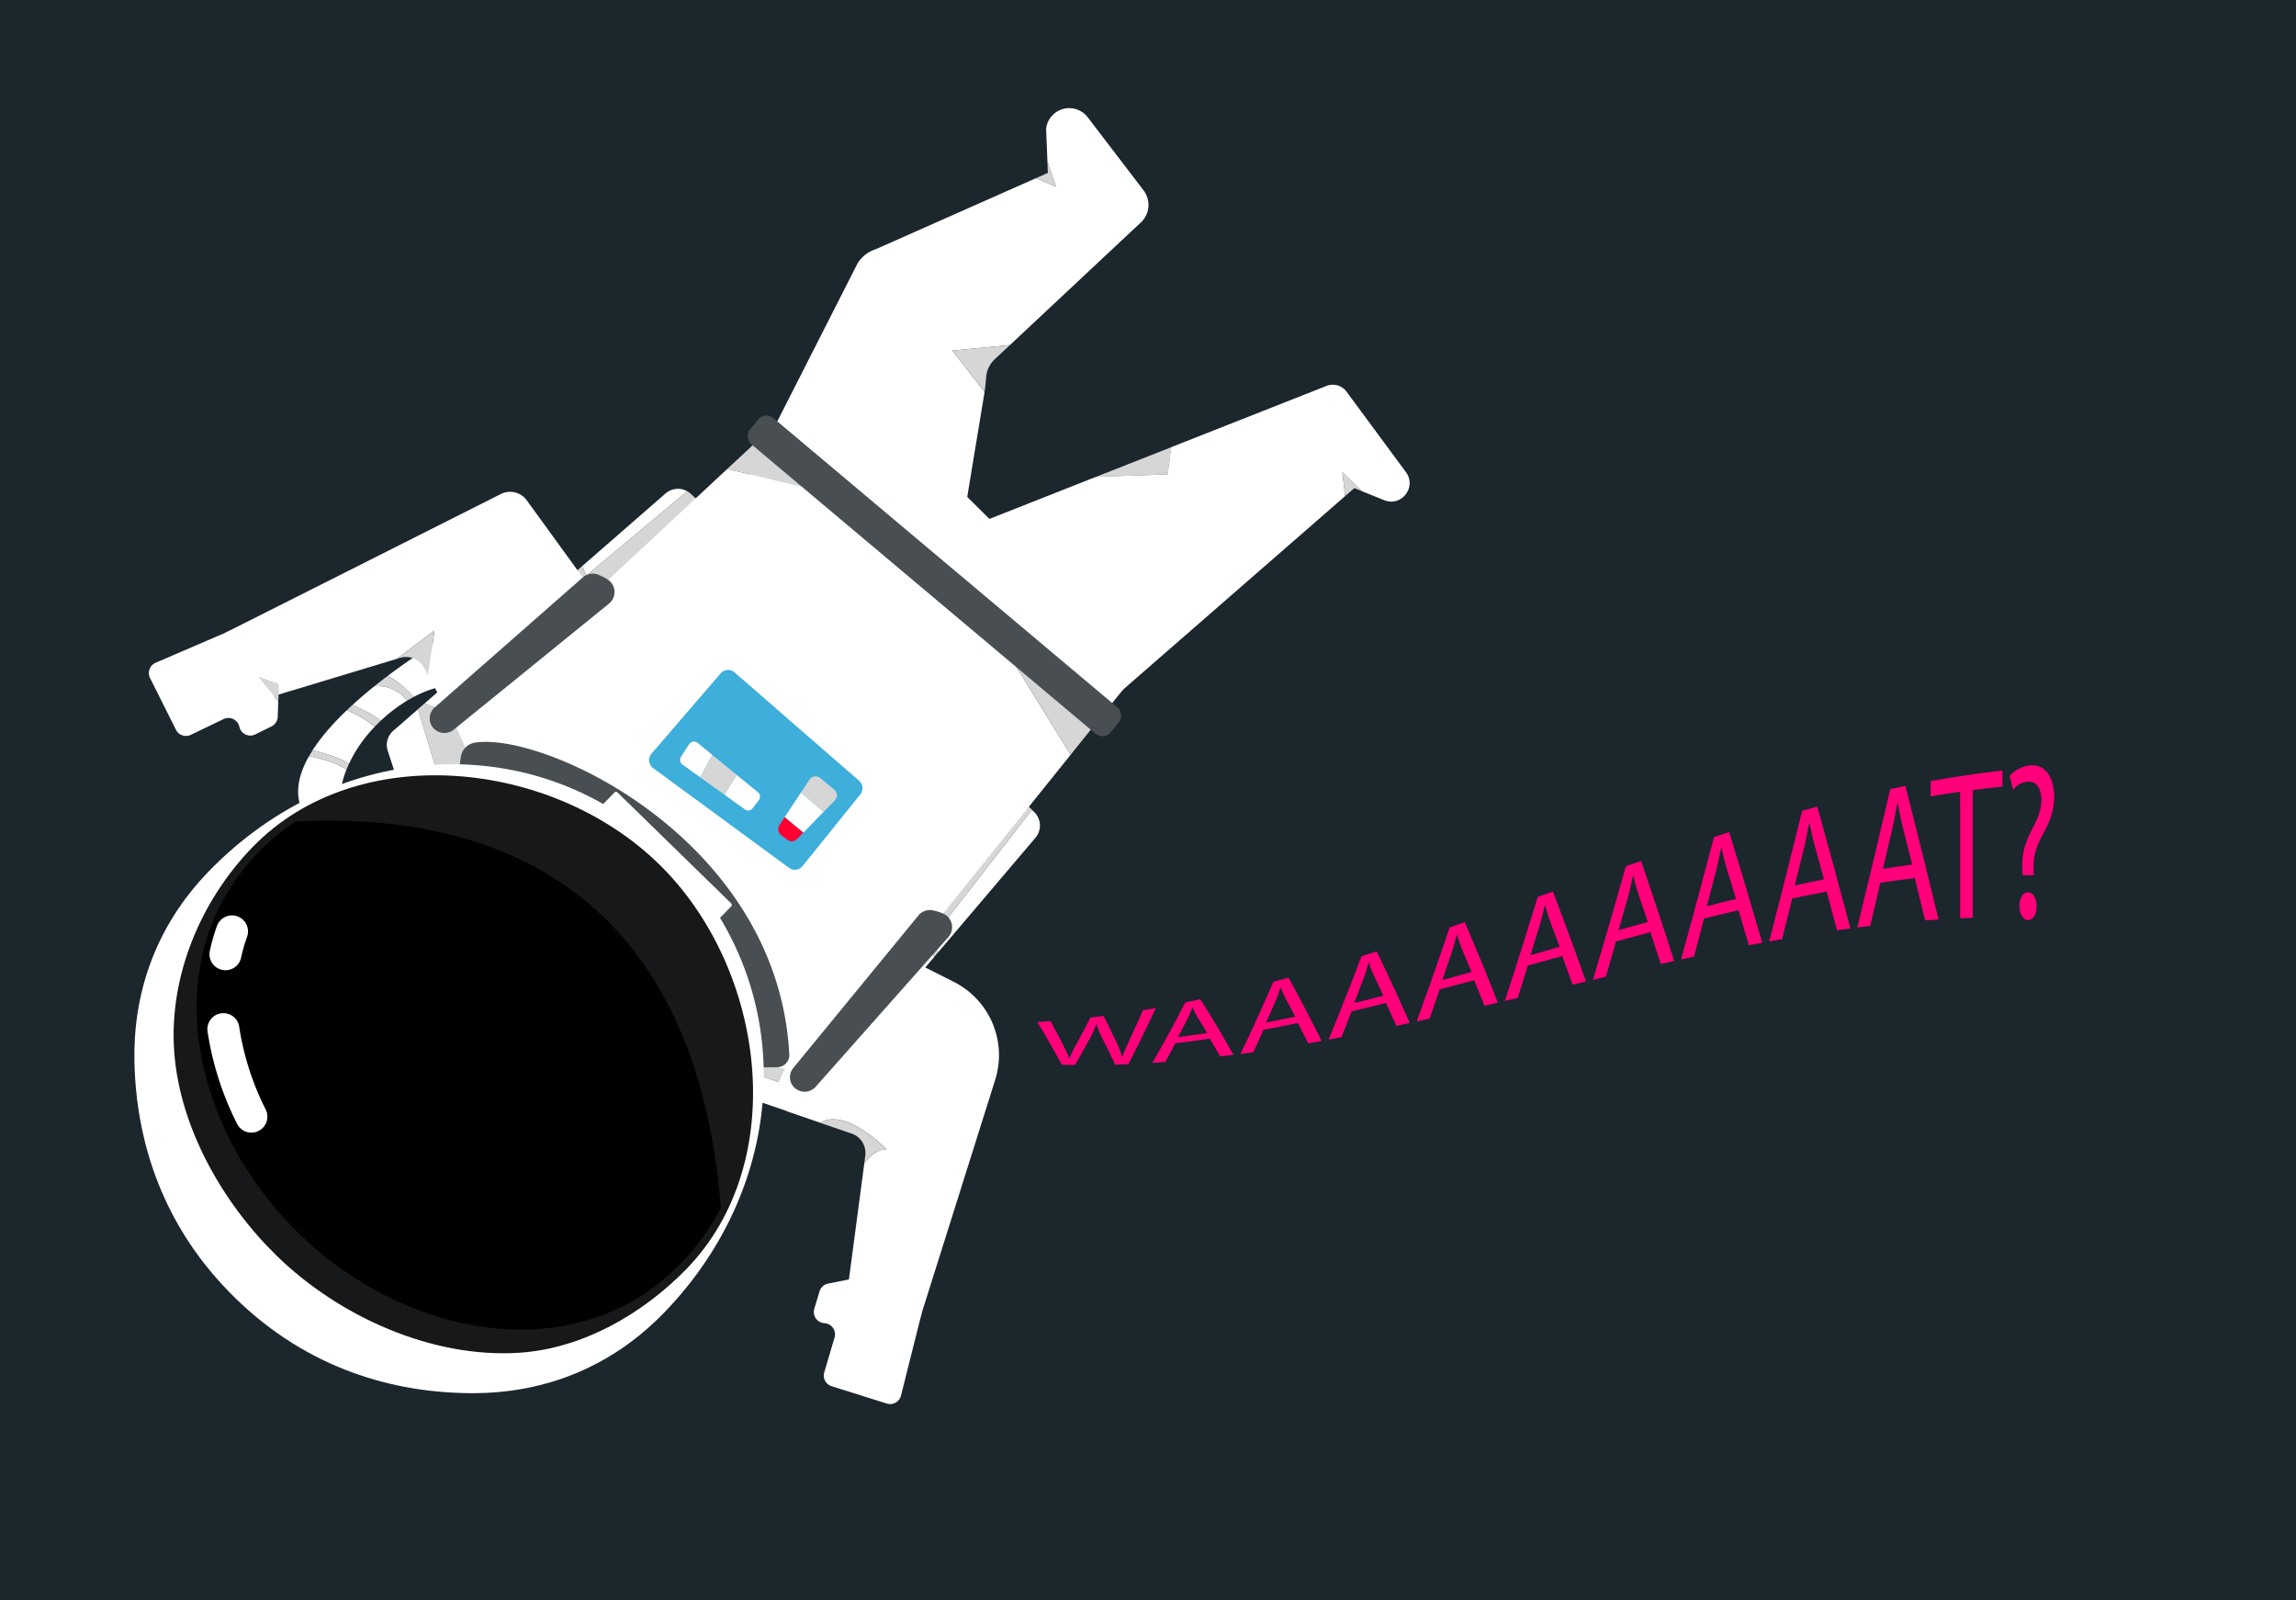 <svg xmlns="http://www.w3.org/2000/svg" viewBox="0 0 1435 1000"><defs><style>.cls-1{fill:#1c262d;}.cls-2{fill:#d6d6d6;}.cls-3{fill:#fff;}.cls-4{fill:#484e51;}.cls-5{fill:#161819;}.cls-6{fill:none;stroke:#fff;stroke-linecap:round;stroke-miterlimit:10;stroke-width:20px;}.cls-7{fill:#3eaedb;}.cls-8{fill:#ff0031;}.cls-9{fill:#ff007a;}</style></defs><title>astronautMascotWaat</title><g id="bk"><rect class="cls-1" width="1435" height="1000"/></g><g id="art"><g id="backpack"><polygon class="cls-2" points="574.12 597.23 645.01 506.05 640.08 501.49 561.23 589.25 574.12 597.23"/><path class="cls-3" d="M275.69,443.93l21.16,18.34L296,484.38l-19.67,8.38-15.11-49.52-15.42,13.44a11.77,11.77,0,0,0-3.46,12.56l10,30.45a11.82,11.82,0,0,0,2.86,4.65L418.4,668.11A11.78,11.78,0,0,0,423,671l69.2,23.47A11.78,11.78,0,0,0,505,690.89l5.16-6.07-36.24-13.09L459.74,658l17.37-6,12.83,3.33,12.89,8,13,14.82,68.22-80.3-5.36-5.22c-1.18-1.15,3.44-3.54,3.44-3.54l4.34,5.91,60.69-71.45a11.8,11.8,0,0,0-1-16.29l-1.2-1.11-70.89,91.18-12.89-8,78.85-87.76L437.15,313.62l-70.37,67.55L360.47,372l-3.1,0-1.14-11.59-90.91,79.23Z"/><path class="cls-3" d="M429.49,307A11.78,11.78,0,0,0,416,308.35l-52.22,45.51,2.73,5.82Z"/><path class="cls-2" d="M368.91,364.87l-4.57,7-3.87.05,6.31,9.22,70.37-67.55-5.43-5a11.47,11.47,0,0,0-2.23-1.61l-63,52.7Z"/><polygon class="cls-2" points="360.47 371.95 357.31 367.34 366.47 359.68 363.74 353.86 356.23 360.4 357.37 371.99 360.47 371.95"/><polygon class="cls-2" points="368.91 364.87 366.47 359.68 357.31 367.34 360.47 371.95 364.34 371.9 368.91 364.87"/><path class="cls-2" d="M578.71,592.53l5.36,5.22,2.42-2.85L582.15,589S577.53,591.38,578.71,592.53Z"/><polygon class="cls-2" points="489.94 655.25 477.11 651.92 459.74 657.95 473.87 671.73 510.11 684.82 515.85 678.05 502.83 663.24 489.94 655.25"/><polygon class="cls-2" points="295.96 484.38 296.85 462.27 275.69 443.93 265.31 439.63 261.18 443.24 276.29 492.76 295.96 484.38"/><path class="cls-3" d="M191.63,511.25l20.82-9.56a54.81,54.81,0,0,1,4.12-20.8c-6.62-4.51-17.43-7.17-23.42-8.37C185.52,485.92,183.32,499.41,191.63,511.25Z"/><path class="cls-3" d="M258.56,435.54c12.57-6.63,25.48-9.28,35.56-5.79l2.07-21L274,400.92a372.61,372.61,0,0,0-31.87,21.61C247.69,424.51,255.2,432,258.56,435.54Z"/><path class="cls-3" d="M195.35,468.88c5.35,1.22,16.35,4.14,22.7,8.58a86.78,86.78,0,0,1,16.16-23.31,67.4,67.4,0,0,0-17.44-10.3C208.47,451.77,200.88,460.27,195.35,468.88Z"/><path class="cls-3" d="M237.92,450.46a97.21,97.21,0,0,1,16.49-12.56,22.46,22.46,0,0,0-20.45-9c-4.56,3.66-9.17,7.57-13.64,11.66C225.35,442.75,233.82,446.78,237.92,450.46Z"/><path class="cls-2" d="M193.15,472.52c6,1.2,16.8,3.86,23.42,8.37.46-1.15,1-2.3,1.48-3.43-6.35-4.44-17.35-7.36-22.7-8.58C194.57,470.09,193.84,471.31,193.15,472.52Z"/><path class="cls-2" d="M216.77,443.85a67.4,67.4,0,0,1,17.44,10.3q1.81-1.9,3.71-3.69c-4.1-3.68-12.57-7.71-17.6-9.92Q218.52,442.17,216.77,443.85Z"/><path class="cls-2" d="M254.41,437.9c1.38-.83,2.76-1.63,4.15-2.36-3.36-3.56-10.87-11-16.43-13-2.68,2-5.42,4.14-8.17,6.35A22.46,22.46,0,0,1,254.41,437.9Z"/></g><g id="suit_base" data-name="suit base"><path class="cls-3" d="M653.82,80.37l.82,20.67L660,116.66l-12.51-5.32L547.34,155.75A20.86,20.86,0,0,0,536,164.54L463.1,308l134.57,44,17.68-107-20.12-25.92,36-3.46,81.68-76.49A15,15,0,0,0,714.76,119L679.83,73.29A14.56,14.56,0,0,0,653.82,80.37Z"/><polygon class="cls-2" points="654.64 101.04 654.91 108.06 647.51 111.34 660.02 116.66 654.64 101.04"/><path class="cls-2" d="M615.35,245l0-.26c.5-3,.73-6,1-9.06a17.12,17.12,0,0,1,5.58-11.37l9.29-8.69-36,3.46Z"/><polygon class="cls-3" points="536.88 312.79 454.56 293.04 283.93 451.97 293.49 472.78 332.48 522.3 485.44 666.94 508.75 671.3 669.13 471.71 622.81 396.62 689.09 446.87 712.61 417.6 558.38 264.85 510.41 241.02 481.29 268.15 536.88 312.79"/><polygon class="cls-2" points="669.13 471.71 689.09 446.87 622.81 396.62 669.13 471.71"/><polygon class="cls-2" points="481.29 268.15 454.56 293.04 536.88 312.79 481.29 268.15"/><g id="arm_left" data-name="arm left"><path class="cls-3" d="M576.05,820.66l-12.92,51.49a7,7,0,0,1-8.84,5l-34.54-10.85a7,7,0,0,1-4.6-8.62l6.46-21.84a7,7,0,0,0-6.34-8.93h0a7,7,0,0,1-6.33-9L512.22,807a7,7,0,0,1,5.31-4.81l19.87-4"/><path class="cls-3" d="M542.63,586.66l53.46,26.92A51.32,51.32,0,0,1,622,674.83L574.28,826.25a12.83,12.83,0,0,1-17.94,7.65l-20.24-10a12.84,12.84,0,0,1-7-13.19L540.19,727c7.42-9.61,13.84-8.78,13.84-8.78s-25.51-26.33-41.25-16.53l-19.12-6.56a12.84,12.84,0,0,1-7.5-17.5l39-84.91A12.84,12.84,0,0,1,542.63,586.66Z"/><path class="cls-2" d="M554,718.26s-6.42-.83-13.84,8.78l.64-4.79a12.85,12.85,0,0,0-8.56-13.84l-19.49-6.68C528.52,691.93,554,718.26,554,718.26Z"/></g><polygon class="cls-2" points="729.72 296.45 732.08 279.44 685.03 298 729.72 296.45"/><path class="cls-3" d="M614.25,325.92l85.19,107.2L840.69,310.05,839,295.11l12.12,11.82,14,5.65c10.77,4.37,20.49-8.16,13.59-17.51l-37.1-50.27A10.71,10.71,0,0,0,829,241.2l-96.95,38.24-2.36,17L685,298Z"/><polygon class="cls-2" points="840.69 310.06 846.45 305.04 851.13 306.93 839.01 295.11 840.69 310.06"/><g id="arm_right" data-name="arm right"><path class="cls-3" d="M137.37,413.75l13.14,18.37a12.83,12.83,0,0,0,14.15,4.81L248,411.75,271.59,394l-4.13,27.77,16.92,31.57a12.83,12.83,0,0,0,18.48,4.59l77.52-52.17a12.84,12.84,0,0,0,3.22-18.19l-54.39-74.92a12.84,12.84,0,0,0-16.16-3.92l-171,86.1A12.84,12.84,0,0,0,137.37,413.75Z"/><path class="cls-2" d="M248,411.75l2.1-.63a12.84,12.84,0,0,1,15,6.22l2.36,4.41L271.59,394Z"/><path class="cls-3" d="M93.78,423.74,110,456.1a7,7,0,0,0,9.24,3.14l20.53-9.88a7,7,0,0,1,9.83,4.82h0a7,7,0,0,0,9.87,4.81l10.2-5a7,7,0,0,0,3.9-6l.34-9.71-12.54-15.41L174,427.28,146,393.2l-48.75,21A7,7,0,0,0,93.78,423.74Z"/><polygon class="cls-2" points="173.95 438.28 174.32 427.74 173.95 427.28 161.41 422.87 173.95 438.28"/></g><path class="cls-4" d="M495.1,678l-.11-.2a9.12,9.12,0,0,1,.89-10.47L574,572.13a9.26,9.26,0,0,1,9-3.21,31.5,31.5,0,0,1,6.73,2.14,9.28,9.28,0,0,1,3,14.58l-82.91,93.5A9.26,9.26,0,0,1,495.1,678Z"/><path class="cls-4" d="M269.25,452.44l-.08-.21a9.14,9.14,0,0,1,2.58-10.18l92.54-81.24a9.26,9.26,0,0,1,9.46-1.69,31.45,31.45,0,0,1,6.29,3.21,9.29,9.29,0,0,1,.61,14.87l-97,78.75A9.25,9.25,0,0,1,269.25,452.44Z"/><rect class="cls-4" x="436.8" y="349.2" width="294.35" height="21.38" rx="6.5" transform="translate(799.34 1011.17) rotate(-139.94)"/><g id="helmet"><path class="cls-4" d="M477.27,667.05l8.54-.11a7.61,7.61,0,0,0,7.51-8c-7.16-134.31-153.16-201.8-196.53-194.83a10.63,10.63,0,0,0-8.81,9.22l-.54,4.29-3.4,8.92,30.8,19.68s59.85,44.62,63.38,48.06,90.67,90.75,90.67,90.75Z"/><path class="cls-3" d="M131,544c80.22-82.23,204.86-90.75,287.1-10.52s76.79,205-3.44,287.27c-35.72,36.62-78.54,49.8-118.4,49.91-49.66.12-103.56-14.89-149.17-59.4s-62-98-63.06-147.66C83.14,623.73,95.26,580.6,131,544Z"/><path class="cls-3" d="M365.39,527.82h102a0,0,0,0,1,0,0v13.42a1.37,1.37,0,0,1-1.37,1.37h-99.2a1.37,1.37,0,0,1-1.37-1.37V527.82A0,0,0,0,1,365.39,527.82Z" transform="translate(340.63 1209.08) rotate(-135.71)"/><path class="cls-5" d="M158.13,529.11c65.32-67,186.68-54.5,253.64,10.82s82.4,186.34,17.08,253.3c-27.34,28-64.81,49.52-104.15,52.15C270,849,211.85,822.74,172.91,784.76c-33.47-32.66-60.48-79.75-64-127.13S125.47,562.59,158.13,529.11Z"/><path d="M184.61,513.45a144.88,144.88,0,0,0-23,19.1c-65.32,67-41.92,172.76,25,238.08S360,856.74,425.32,789.78a145.94,145.94,0,0,0,25.16-34.92C431.73,517.19,257,509.82,184.61,513.45Z"/><path class="cls-6" d="M140.92,596.33A113.17,113.17,0,0,1,145,582.07"/><path class="cls-6" d="M157.11,697.82a181.15,181.15,0,0,1-17.5-54.66"/></g></g><g id="buttons"><path class="cls-7" d="M501.59,541.26l36.11-44.82a6.18,6.18,0,0,0-.76-8.52L459.1,420.21a6.15,6.15,0,0,0-8.71.63L407.18,471a6.15,6.15,0,0,0,1,9l84.94,62.34A6.16,6.16,0,0,0,501.59,541.26Z"/><path class="cls-8" d="M487.14,515.68a4.58,4.58,0,0,0,1.05,6.17l3.93,3a4.58,4.58,0,0,0,6-.45l4-4.1c-2.6-2.2-8.44-7-11.7-9.63Z"/><path class="cls-3" d="M490.46,510.65c3.26,2.66,9.1,7.43,11.7,9.63l12.63-12.94-14.18-12.09Z"/><path class="cls-2" d="M521.4,493.49l-8.72-7.28a4.58,4.58,0,0,0-6.76,1l-5.31,8.05,14.18,12.09,7-7.13A4.58,4.58,0,0,0,521.4,493.49Z"/><path class="cls-3" d="M465.56,505.83a3.52,3.52,0,0,0,4.87-.74l3.88-5.11a3.53,3.53,0,0,0-.58-4.86L460.37,484.2l-7.58,12.46Z"/><path class="cls-3" d="M430.75,465.06,425.6,473a3.53,3.53,0,0,0,.91,4.79l11.13,8,7.55-14L436,464.25A3.54,3.54,0,0,0,430.75,465.06Z"/><polygon class="cls-2" points="452.79 496.66 460.37 484.2 445.19 471.8 437.64 485.79 452.79 496.66"/></g><path class="cls-9" d="M663.66,665.37q-7.7-14.08-15.39-26.7c2.76-.15,5.52-.33,8.28-.52q3.6,6.58,7.2,13.5a103,103,0,0,1,4.5,9.63h.18a79.33,79.33,0,0,1,5-10q4.05-7.44,8.1-15.39,4.1-.47,8.19-1,3.69,7.29,7.38,15a66.15,66.15,0,0,1,4.23,10.55h.18c1.26-3.56,3-7.25,4.86-11.47q4-8.56,8-17.61,4-.66,8-1.37-8.58,18.59-17.18,35.08c-2.73.12-5.46.21-8.19.29q-3.83-8.06-7.65-15.73a51,51,0,0,1-4-9.55l-.18,0a58.82,58.82,0,0,1-4.68,10.12q-4.32,8-8.64,15.37Q667.76,665.47,663.66,665.37Z"/><path class="cls-9" d="M734.58,652q-3.15,6-6.3,11.67-4,.3-8.1.56,10.3-17.61,20.61-37.76c3.15-.64,6.3-1.29,9.45-2q10.35,16.38,20.7,34.75-4.19.54-8.37,1-3.24-5.67-6.48-11.14Q745.33,650.7,734.58,652Zm19.89-6.41q-3-5-5.94-9.75a52.79,52.79,0,0,1-3.15-6.13l-.18,0c-.9,2.35-1.89,4.75-3.06,7.16q-3,5.76-5.94,11.3Q745.33,647,754.47,645.57Z"/><path class="cls-9" d="M789.66,643.56q-3.15,7.11-6.3,14-4.05.59-8.1,1.12,10.31-21.33,20.61-45.14,4.73-1.25,9.45-2.55,10.35,18.75,20.7,39.55L817.65,652q-3.24-6.43-6.48-12.65Q800.42,641.58,789.66,643.56Zm19.89-8.26q-3-5.64-5.94-11.12a64,64,0,0,1-3.15-7l-.18,0c-.9,2.76-1.89,5.59-3.06,8.44q-3,6.81-5.94,13.42Q800.42,637.26,809.55,635.3Z"/><path class="cls-9" d="M844.74,632q-3.15,8.21-6.3,16.16c-2.7.53-5.4,1-8.1,1.55q10.3-24.88,20.61-52.15,4.72-1.47,9.45-3,10.35,21.28,20.7,44.71l-8.37,1.83q-3.24-7.25-6.48-14.28Q855.5,629.51,844.74,632Zm19.89-9.76q-3-6.37-5.94-12.58a76.76,76.76,0,0,1-3.15-8l-.18.05c-.9,3.16-1.89,6.39-3.06,9.66q-3,7.82-5.94,15.43Q855.5,624.59,864.63,622.24Z"/><path class="cls-9" d="M899.82,618.29q-3.15,9.24-6.3,18.24l-8.1,1.82q10.3-28.23,20.61-58.79l9.45-3.23q10.35,24,20.7,50.26l-8.37,2q-3.24-8.12-6.48-16Q910.58,615.47,899.82,618.29Zm19.89-10.9q-3-7.17-5.94-14.16a93,93,0,0,1-3.15-9l-.18.06c-.9,3.54-1.89,7.17-3.06,10.83q-3,8.76-5.94,17.34Q910.58,610,919.71,607.39Z"/><path class="cls-9" d="M954.9,603.4q-3.15,10.22-6.3,20.22l-8.1,1.94q10.31-31.41,20.61-65.07l9.45-3.31q10.35,27,20.7,56.17l-8.37,2q-3.24-9-6.48-17.87Zm19.89-11.69q-3-8-5.94-15.84c-1.35-3.55-2.25-6.86-3.15-10.06l-.18.06c-.9,3.9-1.89,7.9-3.06,11.94q-3,9.66-5.94,19.13Z"/><path class="cls-9" d="M1010,588.32q-3.15,11.13-6.3,22.07l-8.1,1.92q10.3-34.38,20.61-71l9.45-3.22q10.35,30,20.7,62.44l-8.37,1.87q-3.24-10-6.48-19.84Q1020.73,585.42,1010,588.32Zm19.89-12.13q-3-8.91-5.94-17.63c-1.35-4-2.25-7.63-3.15-11.19l-.18.06c-.9,4.25-1.89,8.61-3.06,13q-3,10.52-5.94,20.83Q1020.74,578.69,1029.87,576.19Z"/><path class="cls-9" d="M1065.06,574q-3.15,12-6.3,23.81l-8.1,1.77q10.3-37.2,20.61-76.52l9.45-3q10.35,33.35,20.7,69.08l-8.37,1.6q-3.24-11.09-6.48-21.93Q1075.82,571.35,1065.06,574ZM1085,561.8q-3-9.87-5.94-19.53c-1.35-4.38-2.25-8.43-3.15-12.36l-.18.05c-.9,4.58-1.89,9.28-3.06,14q-3,11.29-5.94,22.41Q1075.82,564,1085,561.8Z"/><path class="cls-9" d="M1120.14,561.46q-3.15,12.82-6.3,25.45c-2.7.48-5.4,1-8.1,1.46q10.3-39.82,20.61-81.7,4.73-1.31,9.45-2.56,10.35,36.81,20.7,76.09l-8.37,1.17q-3.24-12.18-6.48-24.13Q1130.9,559.24,1120.14,561.46ZM1140,549.52q-3-10.87-5.94-21.53c-1.35-4.83-2.25-9.28-3.15-13.6l-.18.05c-.9,4.9-1.89,9.91-3.06,15q-3,12-5.94,23.9Q1130.9,551.32,1140,549.52Z"/><path class="cls-9" d="M1175.22,551.64q-3.15,13.58-6.3,27l-8.1,1q10.31-42.27,20.61-86.52c3.15-.67,6.3-1.33,9.45-2q10.35,40.46,20.7,83.46-4.18.27-8.37.6-3.24-13.35-6.48-26.45Q1186,550.05,1175.22,551.64Zm19.89-11.32q-3-11.91-5.94-23.63c-1.35-5.31-2.25-10.16-3.15-14.88l-.18,0c-.9,5.2-1.89,10.52-3.06,15.85q-3,12.72-5.94,25.28Q1186,541.54,1195.11,540.32Z"/><path class="cls-9" d="M1225.08,494.79q-9.22,1.31-18.45,2.87v-9.53q22.45-4.06,44.91-6.61v10.07q-9.27.93-18.54,2.13v79.84q-4,.13-7.92.31Z"/><path class="cls-9" d="M1264.14,547l-.18-3.59c-.54-7.44,1.08-15.61,5.58-24.1,4-7.51,6.3-13.06,6.3-19.36,0-7.15-2.88-11.76-8.55-11.47a13.69,13.69,0,0,0-9.09,5L1256,485a19.89,19.89,0,0,1,12.87-6.69c10.35-.88,15,9,15,19.72,0,9.62-3.42,16.62-7.74,24.68-4,7.35-5.4,13.48-5.13,20.58l.09,3.62Q1267.65,546.91,1264.14,547Zm-2,19.32c0-5.09,2.25-8.69,5.4-8.67s5.31,3.68,5.31,8.84c0,4.89-2.07,8.58-5.4,8.49C1264.32,574.84,1262.16,571.09,1262.16,566.27Z"/></g></svg>